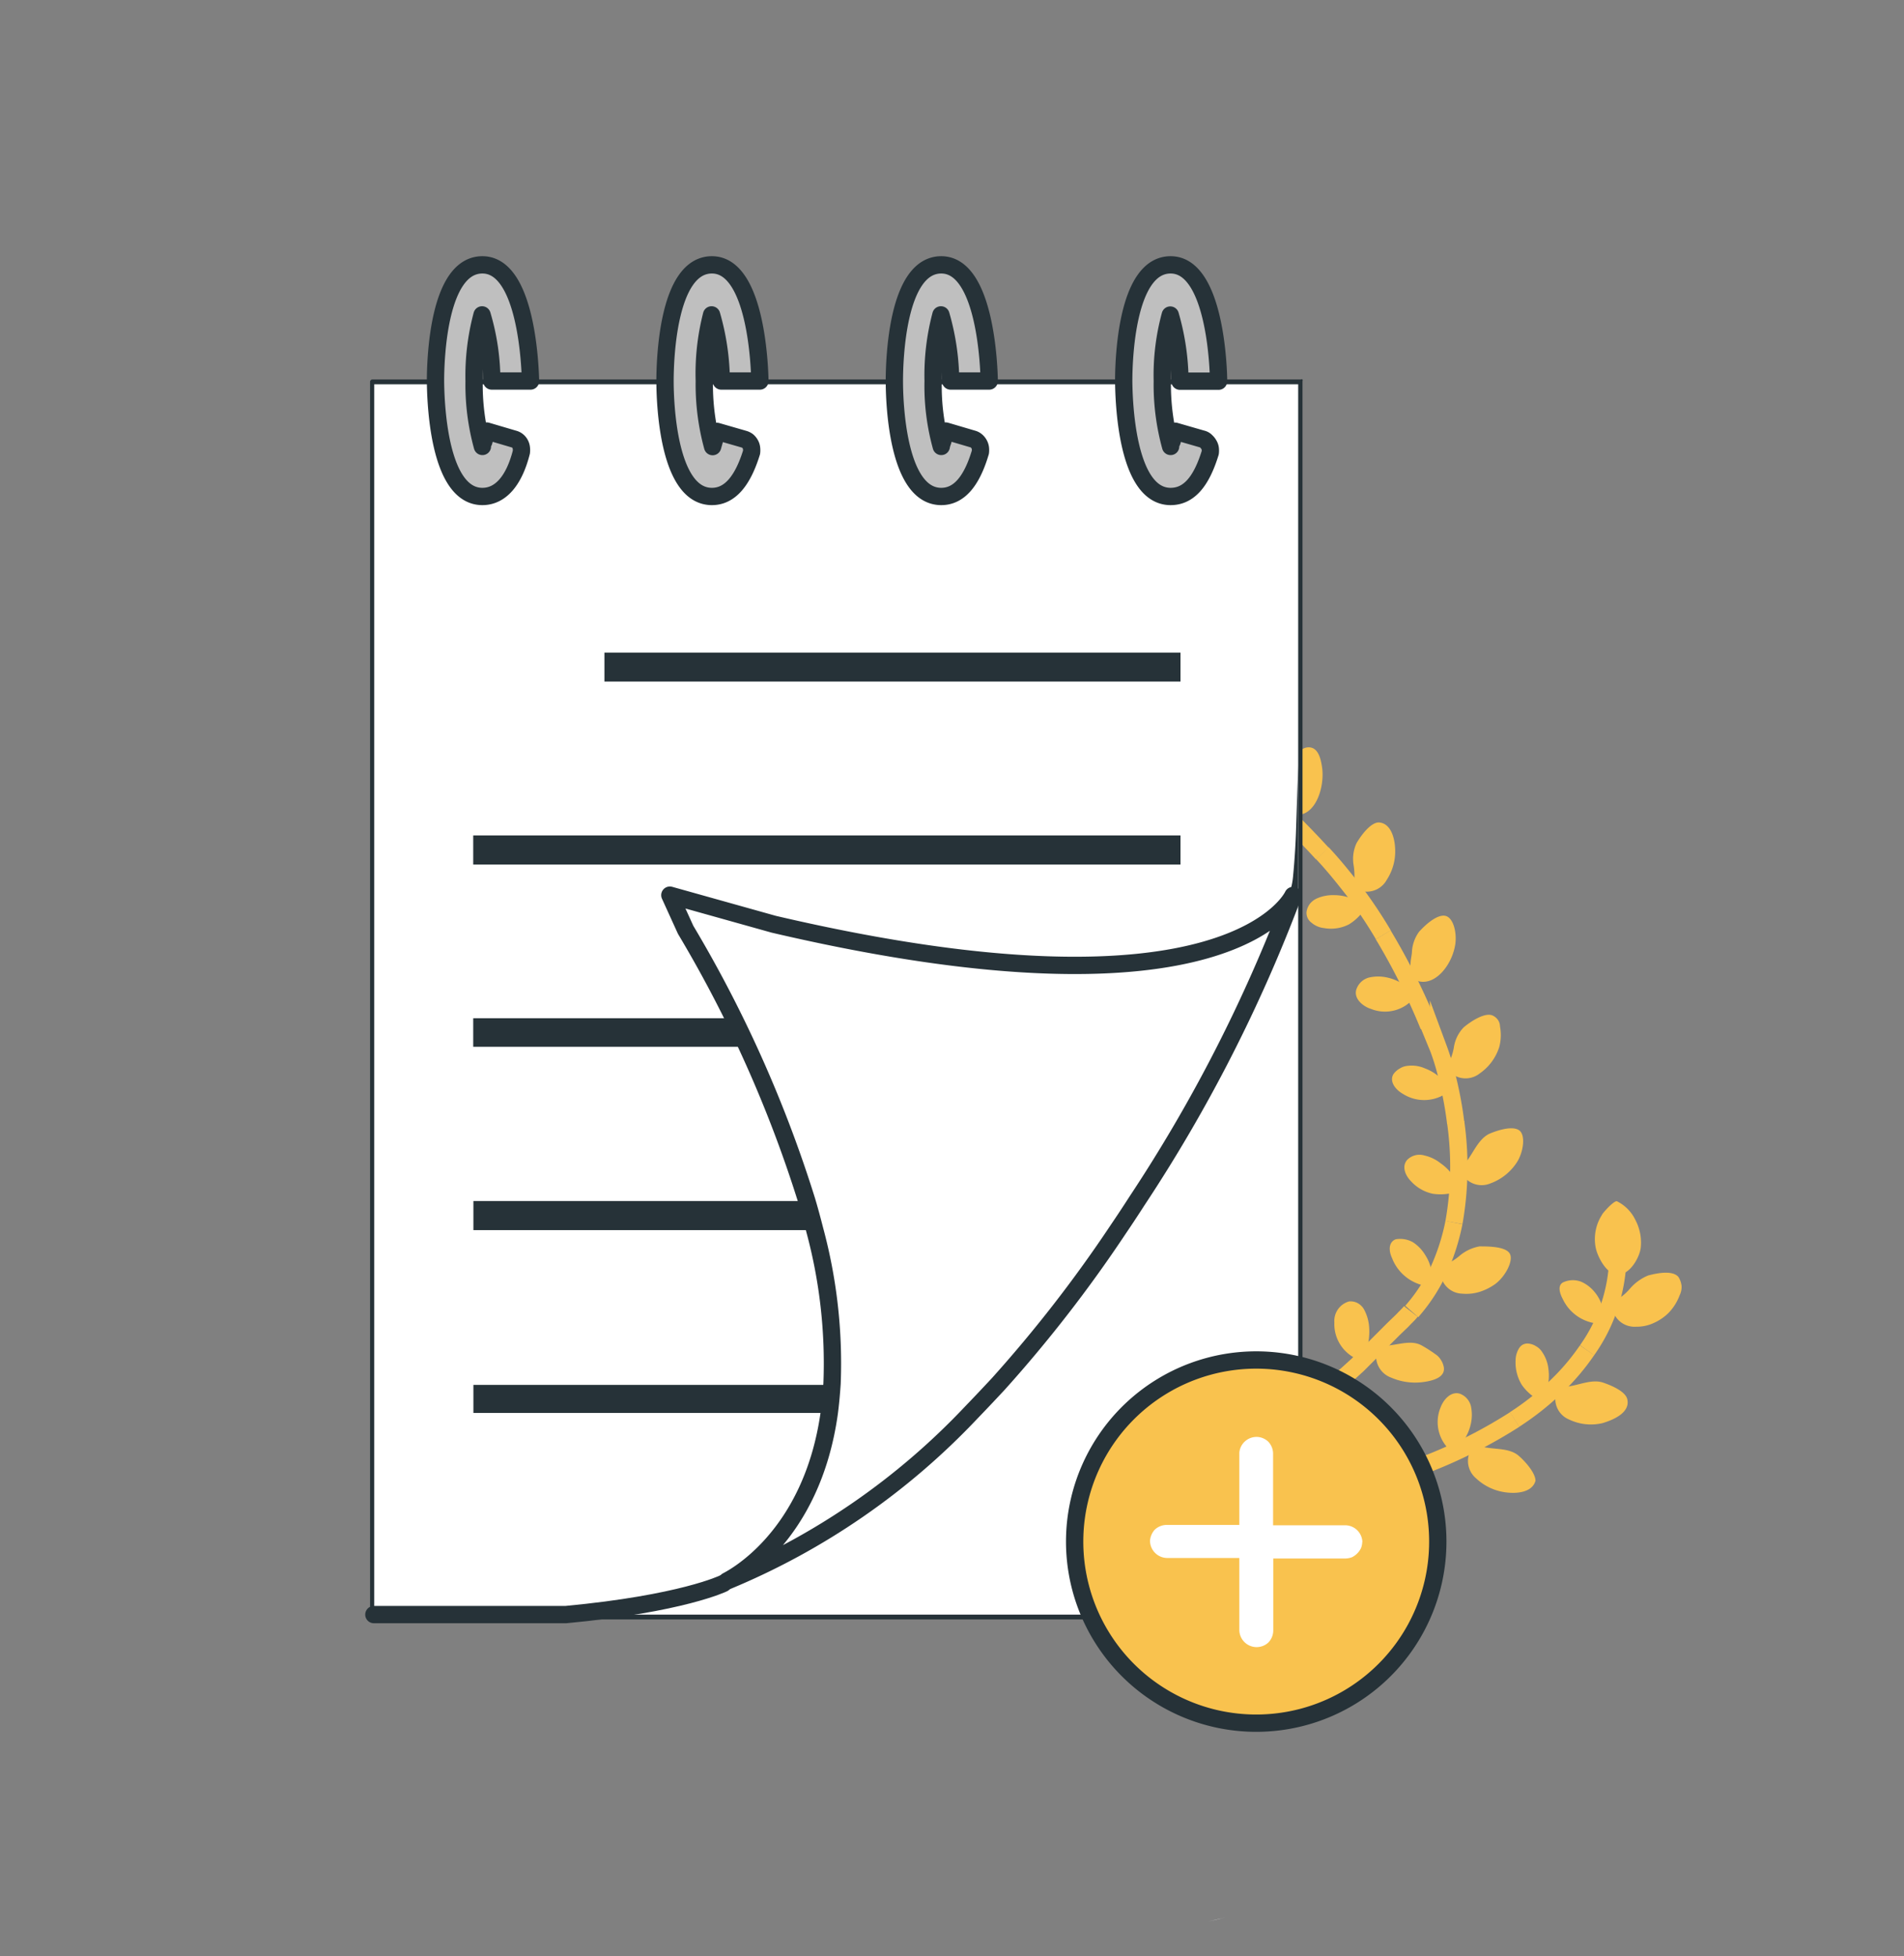 <svg id="Layer_1" data-name="Layer 1" xmlns="http://www.w3.org/2000/svg" viewBox="0 0 110 113"><rect x="0" y="0" width="110" height="113" fill="#808080" stroke="none"/><title>Artboard 1</title><path d="M69.8,111c.34-.07.67-.15,1-.24Z" fill="#fff"/><path d="M76.39,44.4c.13,1.14-.41,2.8-1.59,2.67a2.19,2.19,0,0,1-.56-.14c.12-.84-.39-1.79,0-2.52.23-.41.8-1.16,1.25-1.23C76.13,43.08,76.31,43.78,76.39,44.4Z" fill="#f9c24e"/><path d="M75.09,48a2.16,2.16,0,0,1-2.19,1.47,1.6,1.6,0,0,1-.79-.25,1,1,0,0,1-.3-.28,1.37,1.37,0,0,1-.15-.38.9.9,0,0,1,.12-.51.88.88,0,0,1,.38-.36,2.32,2.32,0,0,1,1-.26,3.66,3.66,0,0,1,1.14.12A2.39,2.39,0,0,1,75.09,48Z" fill="#f9c24e"/><path d="M72.31,45c1.32,1.51,2.77,2.86,4.09,4.31" fill="none" stroke="#f9c24e" stroke-miterlimit="10"/><path d="M80.6,49a3,3,0,0,1-.48,1.82,1.32,1.32,0,0,1-1.39.67,3.49,3.49,0,0,1-.53-.22,4.11,4.11,0,0,0,0-1.31,2.15,2.15,0,0,1,.17-1.25c.23-.4.79-1.19,1.28-1.2C80.33,47.54,80.57,48.36,80.6,49Z" fill="#f9c24e"/><path d="M78.87,52.47a2.88,2.88,0,0,1-.94.93,2.28,2.28,0,0,1-1.45.21,1.3,1.3,0,0,1-.7-.3.71.71,0,0,1-.3-.61,1,1,0,0,1,.19-.48,1.07,1.07,0,0,1,.41-.32,2.29,2.29,0,0,1,1-.19,2.78,2.78,0,0,1,1.1.23A2.54,2.54,0,0,1,78.87,52.47Z" fill="#f9c24e"/><path d="M76.4,49.29c.67.71,1.28,1.48,1.88,2.25A27,27,0,0,1,79.92,54" fill="none" stroke="#f9c24e" stroke-miterlimit="10"/><path d="M84.08,54.52c-.17,1.23-1.23,2.57-2.31,2.1a2.13,2.13,0,0,1-.47-.31,2.77,2.77,0,0,0,.19-.62c0-.22.06-.44.08-.66a2.17,2.17,0,0,1,.41-1.2c.31-.35,1-1,1.49-.93S84.17,53.86,84.08,54.52Z" fill="#f9c24e"/><path d="M81.75,57.58a2.18,2.18,0,0,1-2.55.7c-.5-.16-1-.62-.84-1.12a1.05,1.05,0,0,1,.73-.69,2.37,2.37,0,0,1,1.06,0,2.81,2.81,0,0,1,1,.44A2.41,2.41,0,0,1,81.75,57.58Z" fill="#f9c24e"/><path d="M79.91,54a38,38,0,0,1,2.63,5.26" fill="none" stroke="#f9c24e" stroke-miterlimit="10"/><path d="M86.62,60.47A2.92,2.92,0,0,1,85.5,62a1.32,1.32,0,0,1-1.55.08,2.59,2.59,0,0,1-.41-.4A3.13,3.13,0,0,0,84,60.47a2.1,2.1,0,0,1,.56-1.12c.35-.3,1.14-.84,1.61-.71a.73.73,0,0,1,.35.25.68.68,0,0,1,.14.41A2.72,2.72,0,0,1,86.62,60.47Z" fill="#f9c24e"/><path d="M83.69,63.06a2.29,2.29,0,0,1-2.64.13c-.44-.25-.78-.71-.56-1.12a1.09,1.09,0,0,1,.37-.34,1,1,0,0,1,.47-.16,1.9,1.9,0,0,1,1,.15,2.68,2.68,0,0,1,.93.59A2.16,2.16,0,0,1,83.69,63.06Z" fill="#f9c24e"/><path d="M82.55,59.22l.56,1.36A13.73,13.73,0,0,1,83.55,62a21.38,21.38,0,0,1,.55,2.87" fill="none" stroke="#f9c24e" stroke-miterlimit="10"/><path d="M87.61,67.18a3.07,3.07,0,0,1-1.5,1.18A1.31,1.31,0,0,1,84.6,68a2.39,2.39,0,0,1-.28-.49c.69-.51.92-1.59,1.69-2,.43-.19,1.34-.5,1.75-.22S88,66.62,87.61,67.18Z" fill="#f9c24e"/><path d="M84.1,68.86a3,3,0,0,1-1.32.1,2.35,2.35,0,0,1-1.25-.71c-.35-.35-.56-.88-.23-1.25a1,1,0,0,1,1-.25,2.3,2.3,0,0,1,.93.45A2.77,2.77,0,0,1,84,68,2.09,2.09,0,0,1,84.1,68.86Z" fill="#f9c24e"/><path d="M84.1,64.83a18.44,18.44,0,0,1-.1,5.79" fill="none" stroke="#f9c24e" stroke-miterlimit="10"/><path d="M86.39,74.17a3.18,3.18,0,0,1-.92.46,2.59,2.59,0,0,1-1,.1,1.29,1.29,0,0,1-1.22-1,2.6,2.6,0,0,1-.06-.56,3.26,3.26,0,0,0,1.15-.64A2.44,2.44,0,0,1,85.48,72c.47,0,1.44,0,1.72.38S87,73.71,86.39,74.17Z" fill="#f9c24e"/><path d="M82.49,74.3a2.57,2.57,0,0,1-2.07-1.63c-.2-.43-.2-.91.21-1.08a1.51,1.51,0,0,1,1,.17,2.28,2.28,0,0,1,.71.74,2.38,2.38,0,0,1,.37,1A1.88,1.88,0,0,1,82.49,74.3Z" fill="#f9c24e"/><path d="M84,70.62a12.6,12.6,0,0,1-.88,2.75,9.94,9.94,0,0,1-1.56,2.39" fill="none" stroke="#f9c24e" stroke-miterlimit="10"/><path d="M82.2,79.84a3.49,3.49,0,0,1-1.83-.26,1.32,1.32,0,0,1-.87-1.29,2.19,2.19,0,0,1,.14-.56c.84.11,1.78-.42,2.51,0a7.94,7.94,0,0,1,.78.5,1,1,0,0,1,.31.32,1.15,1.15,0,0,1,.17.41C83.52,79.55,82.83,79.76,82.2,79.84Z" fill="#f9c24e"/><path d="M78.58,78.58a2.21,2.21,0,0,1-1.49-2.18,1.17,1.17,0,0,1,.85-1.22.86.86,0,0,1,.52.11.94.94,0,0,1,.36.38,2.5,2.5,0,0,1,.28,1A3.58,3.58,0,0,1,79,77.8,2.56,2.56,0,0,1,78.58,78.58Z" fill="#f9c24e"/><path d="M81.51,75.76c-.14.18-.33.34-.49.52l-.53.51-1.06,1.06-1,1-.54.49-.56.49" fill="none" stroke="#f9c24e" stroke-miterlimit="10"/><path d="M96.4,75.84a2.85,2.85,0,0,1-.87.59,2.3,2.3,0,0,1-1,.21,1.33,1.33,0,0,1-.8-.2,1.31,1.31,0,0,1-.52-.64,2.14,2.14,0,0,1-.11-.56,3,3,0,0,0,1.06-.79,2.79,2.79,0,0,1,1.06-.77c.45-.12,1.41-.33,1.75.09a1.2,1.2,0,0,1,.18.52,1.08,1.08,0,0,1-.11.53A2.94,2.94,0,0,1,96.4,75.84Z" fill="#f9c24e"/><path d="M92.51,76.47a2.49,2.49,0,0,1-2.22-1.42c-.22-.41-.31-.86.08-1a1.33,1.33,0,0,1,1,0,2.11,2.11,0,0,1,.79.63,2.29,2.29,0,0,1,.46,1A1.92,1.92,0,0,1,92.51,76.47Z" fill="#f9c24e"/><path d="M93.47,72.62A9.64,9.64,0,0,1,91.69,78" fill="none" stroke="#f9c24e" stroke-miterlimit="10"/><path d="M92.58,82.21A2.92,2.92,0,0,1,90.65,82a1.29,1.29,0,0,1-.79-1.33A2.79,2.79,0,0,1,90,80.1c.84.14,1.78-.49,2.59-.24.45.15,1.35.51,1.43,1C94.16,81.58,93.29,82,92.58,82.21Z" fill="#f9c24e"/><path d="M88.92,80.88a2.82,2.82,0,0,1-1-.88,2.47,2.47,0,0,1-.36-1.4,1.36,1.36,0,0,1,.18-.68.66.66,0,0,1,.21-.23.61.61,0,0,1,.3-.08,1,1,0,0,1,.48.15,1,1,0,0,1,.37.35,2.12,2.12,0,0,1,.36,1,2.73,2.73,0,0,1-.08,1.1A2.22,2.22,0,0,1,88.92,80.88Z" fill="#f9c24e"/><path d="M91.69,78a13.23,13.23,0,0,1-1.89,2.2A16,16,0,0,1,87.5,82" fill="none" stroke="#f9c24e" stroke-miterlimit="10"/><path d="M87,86.21a3.06,3.06,0,0,1-1.71-.8,1.32,1.32,0,0,1-.39-1.5,2.46,2.46,0,0,1,.31-.48c.77.38,1.84.11,2.5.64.36.3,1,1,1,1.47C88.53,86.19,87.69,86.3,87,86.21Z" fill="#f9c24e"/><path d="M83.9,83.88a2.2,2.2,0,0,1-.68-2.56c.18-.49.6-.94,1.09-.82a1,1,0,0,1,.43.28,1,1,0,0,1,.24.45,2.41,2.41,0,0,1,0,1,2.79,2.79,0,0,1-.43,1A2.24,2.24,0,0,1,83.9,83.88Z" fill="#f9c24e"/><path d="M87.51,82a28.89,28.89,0,0,1-5.27,2.65" fill="none" stroke="#f9c24e" stroke-miterlimit="10"/><path d="M92.19,72.08a2.59,2.59,0,0,1,.36-1.9c0-.06.66-.81.86-.79a2.33,2.33,0,0,1,1.07,1.08,2.8,2.8,0,0,1,.31,1.61c-.06.52-.58,1.51-1.28,1.55S92.28,72.55,92.19,72.08Z" fill="#f9c24e"/><path d="M75.14,22.06H21.46V93.41H75.14Z" fill="#fff"/><path d="M75.15,93.55H21.48a.07.07,0,0,1-.1-.1V22.06a.14.14,0,0,1,.14-.14H75.15a.09.09,0,0,1,.1,0,.17.17,0,0,1,0,.1V93.41a.17.17,0,0,1,0,.1A.18.18,0,0,1,75.15,93.55Zm-53.53-.28H75V22.2H21.62Z" fill="#263238"/><path d="M68.2,58.82H27.34v1.65H68.2Z" fill="#263238"/><path d="M68.2,37.7H34.92v1.67H68.2Z" fill="#263238"/><path d="M68.2,48.26H27.34v1.68H68.2Z" fill="#263238"/><path d="M57.69,80,56.1,81.62H27.35V80Z" fill="#263238"/><path d="M65.69,69.38q-.54.84-1.11,1.68H27.35V69.38Z" fill="#263238"/><path d="M41.79,91.47s-2.39,1.17-9.1,1.8H21.6" fill="none" stroke="#263238" stroke-linecap="round" stroke-linejoin="round"/><path d="M74,52.64a4.42,4.42,0,0,0,.71-2.08c.09-.93.15-2,.17-2.68L75,44.22v7.86Z" fill="#263238"/><path d="M74.69,51.76a88.08,88.08,0,0,1-9,17.61q-.54.84-1.11,1.68a77.79,77.79,0,0,1-6.89,8.88q-.78.84-1.59,1.68A40.92,40.92,0,0,1,42,91.33c.3-.16,4.9-2.48,5.91-9.72.07-.53.12-1.09.16-1.68a29.56,29.56,0,0,0-1-8.88c-.14-.55-.29-1.11-.46-1.68a73,73,0,0,0-7-15.66l-.91-2,6,1.68c26.48,6.19,30-1.66,30-1.66Z" fill="#fff" stroke="#263238" stroke-linecap="round" stroke-linejoin="round"/><path d="M51.78,76.64a12.18,12.18,0,0,1,0,1.48Z" fill="#fff"/><path d="M27.87,28.68c-2.56,0-2.7-5.56-2.71-6.67h0c0-1.12.13-6.71,2.71-6.71s2.76,6,2.78,6.71H28.41a13.38,13.38,0,0,0-.56-3.82A13.58,13.58,0,0,0,27.39,22h0a13.45,13.45,0,0,0,.48,3.79.4.4,0,0,1,.08-.28l.17-.61,1.56.46a.57.57,0,0,1,.37.29.62.62,0,0,1,.07.23,1,1,0,0,1,0,.24C29.69,27.81,28.89,28.68,27.87,28.68Z" fill="#bfbfbf" stroke="#263238" stroke-linecap="round" stroke-linejoin="round"/><path d="M41.13,28.68c-2.57,0-2.71-5.56-2.71-6.67h0c0-1.12.13-6.71,2.71-6.71s2.76,6,2.77,6.71H41.67a14.12,14.12,0,0,0-.56-3.82A13.59,13.59,0,0,0,40.69,22h0a13.57,13.57,0,0,0,.48,3.8l.08-.28.17-.6,1.56.45a.65.65,0,0,1,.22.11.7.7,0,0,1,.15.19.57.57,0,0,1,.07.22,1,1,0,0,1,0,.24C42.9,27.81,42.15,28.68,41.13,28.68Z" fill="#bfbfbf" stroke="#263238" stroke-linecap="round" stroke-linejoin="round"/><path d="M54.38,28.68c-2.57,0-2.71-5.56-2.71-6.67h0c0-1.12.13-6.71,2.71-6.71s2.76,6,2.77,6.71H54.92a14.12,14.12,0,0,0-.56-3.82A13.57,13.57,0,0,0,53.91,22h0a13.09,13.09,0,0,0,.47,3.79,1.47,1.47,0,0,1,.08-.28l.18-.61,1.56.46a.53.53,0,0,1,.21.11.65.65,0,0,1,.15.18.63.63,0,0,1,.08.23,1,1,0,0,1,0,.24C56.14,27.81,55.4,28.68,54.38,28.68Z" fill="#bfbfbf" stroke="#263238" stroke-linecap="round" stroke-linejoin="round"/><path d="M67.63,28.68c-2.56,0-2.7-5.56-2.71-6.67h0c0-1.12.13-6.71,2.71-6.71s2.77,6,2.77,6.72H68.17a14.12,14.12,0,0,0-.56-3.82,13.19,13.19,0,0,0-.46,3.8h0a13.45,13.45,0,0,0,.48,3.79.4.4,0,0,1,.08-.28l.18-.6,1.56.45a.45.45,0,0,1,.24.14.7.7,0,0,1,.15.19.58.58,0,0,1,.08.22,1,1,0,0,1,0,.24C69.41,27.81,68.69,28.68,67.63,28.68Z" fill="#bfbfbf" stroke="#263238" stroke-linecap="round" stroke-linejoin="round"/><path d="M82.8,91.4a10.49,10.49,0,1,0-12.6,7.87A10.49,10.49,0,0,0,82.8,91.4Z" fill="#f9c24e" stroke="#263238" stroke-miterlimit="10"/><path d="M78.7,89.05a1,1,0,0,1-.07.38,1.14,1.14,0,0,1-.53.53,1.22,1.22,0,0,1-.38.07H73.56v4.16a1,1,0,0,1-.29.7,1,1,0,0,1-1.67-.7V90H67.44a1,1,0,0,1-1-1,1.08,1.08,0,0,1,.26-.62,1,1,0,0,1,.69-.29H71.6V83.91a1,1,0,0,1,1.09-.9h0a1,1,0,0,1,.57.26,1,1,0,0,1,.29.69v4.15h4.16a1,1,0,0,1,1,1Z" fill="#fff"/></svg>